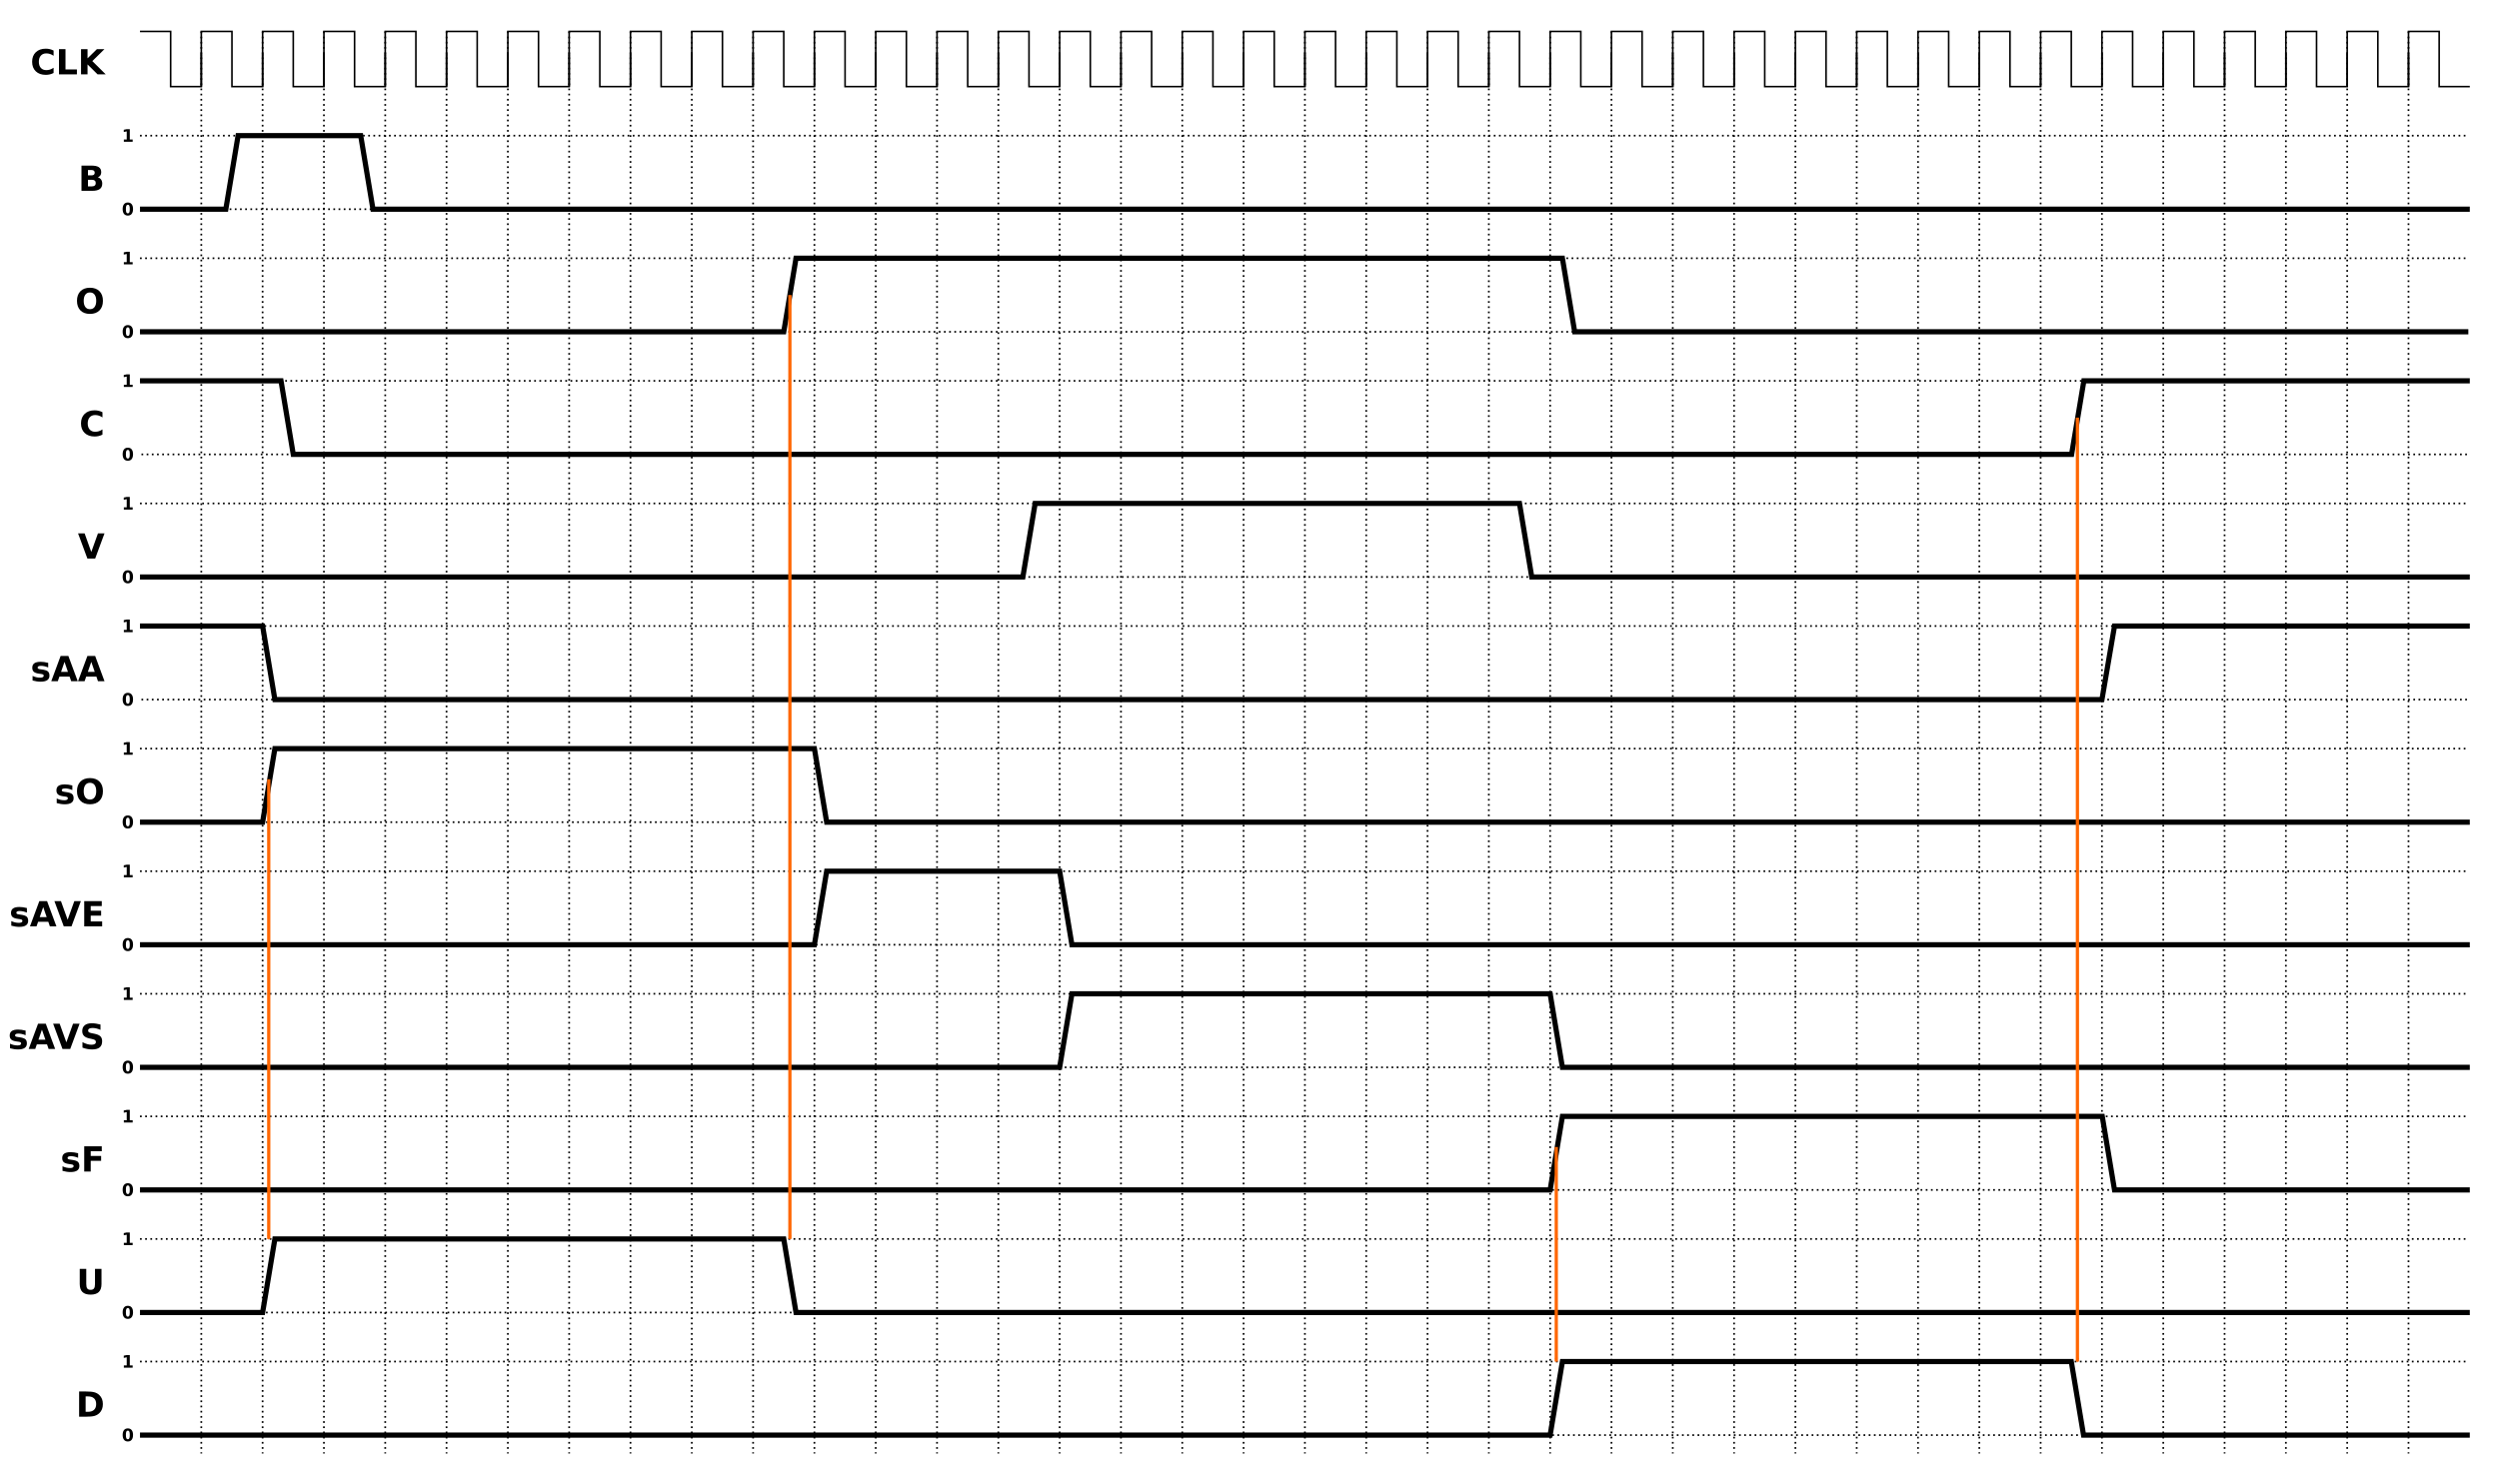 <?xml version="1.0" encoding="UTF-8" standalone="no"?>
<svg
   width="407.592mm"
   height="242.132mm"
   viewBox="0 0 407.592 242.132"
   version="1.1"
   id="svg8"
   xmlns="http://www.w3.org/2000/svg"
   xmlns:svg="http://www.w3.org/2000/svg"
   xmlns:rdf="http://www.w3.org/1999/02/22-rdf-syntax-ns#"
   xmlns:cc="http://creativecommons.org/ns#"
   xmlns:dc="http://purl.org/dc/elements/1.1/">
  <defs
     id="defs2">
    <marker
       orient="auto"
       refY="0"
       refX="0"
       id="Arrow1Mend"
       style="overflow:visible">
      <path
         id="path3606"
         d="M 0,0 5,-5 -12.5,0 5,5 Z"
         style="fill-rule:evenodd;stroke:#000000;stroke-width:1pt;marker-start:none"
         transform="matrix(-0.4,0,0,-0.4,-4,0)" />
    </marker>
    <marker
       orient="auto"
       refY="0"
       refX="0"
       style="overflow:visible"
       id="Arrow1Mend3757">
      <path
         id="path2671"
         d="M 0,0 5,-5 -12.5,0 5,5 Z"
         style="fill-rule:evenodd;stroke:#ff6600;stroke-width:1pt;marker-start:none;stroke-opacity:1.0;fill-opacity:1.0;fill:#ff6600"
         transform="matrix(-0.4,0,0,-0.4,-4,0)" />
    </marker>
  </defs>
  <g
     id="layer1"
     transform="translate(87.832,-8.159)">
    <g
       id="g2869"
       transform="translate(-1.1e-5,0.291)">
      <path
         style="fill:none;stroke:#000000;stroke-width:0.265;stroke-linecap:butt;stroke-linejoin:miter;stroke-miterlimit:4;stroke-dasharray:none;stroke-opacity:1"
         d="m -65,13 h 5 v 9 l 5,-4e-6 -10e-7,-9 5,2e-6 v 9 l 5,-4e-6 -10e-7,-9 5,2e-6 v 9 l 5,-4e-6 -10e-7,-9 5,2e-6 v 9 l 5,-4e-6 -1e-6,-9 5,2e-6 v 9 l 5,-4e-6 -10e-7,-9 5,2e-6 v 9 l 5,-4e-6 -1e-6,-9 5,2e-6 v 9 L 5,22 l -1e-6,-9 5,2e-6 v 9 L 15,22 v -9 l 5,3e-6 v 9 l 5,-4e-6 -10e-7,-9 5,2e-6 v 9 l 5,-4e-6 -1e-6,-9 5,2e-6 v 9 l 5,-4e-6 -1e-6,-9 5,2e-6 v 9 l 5,-4e-6 -1e-6,-9 5,2e-6 v 9 l 5,-4e-6 -10e-7,-9 5,2e-6 v 9 l 5,-4e-6 -10e-7,-9 5,2e-6 v 9 l 5,-4e-6 -10e-7,-9 5,2e-6 v 9 l 5,-4e-6 -10e-7,-9 5,3e-6 v 9 l 5,-4e-6 v -9 l 5,2e-6 v 9 l 5,-4e-6 v -9 l 5,2e-6 v 9 l 5,-4e-6 v -9 l 5,2e-6 v 9 l 5,-4e-6 v -9 l 5,2e-6 v 9 l 5,-4e-6 v -9 l 5,2e-6 v 9 l 5,-4e-6 v -9 l 5,2e-6 v 9 l 5,-4e-6 v -9 l 5,2e-6 v 9 l 5,-4e-6 v -9 l 5,3e-6 v 9 l 5,-4e-6 v -9 l 5,2e-6 v 9 l 5,-4e-6 v -9 l 5,2e-6 v 9 l 5,-4e-6 v -9 l 5,2e-6 v 9 l 5,-4e-6 v -9 l 5,2e-6 v 9 l 5,-4e-6 v -9 l 5,2e-6 v 9 l 5,-4e-6 v -9 l 5,2e-6 v 9 l 5,-4e-6 v -9 l 5,2e-6 v 9 l 5,-4e-6 v -9 l 5,3e-6 v 9 l 5,-4e-6 v -9 l 5,2e-6 v 9 l 5,-4e-6 v -9 l 5,2e-6 v 9 l 5,-4e-6 v -9 l 5,2e-6 v 9 l 5,-4e-6 v -9 l 5,2e-6 v 9 l 5,-4e-6 v -9 l 5,2e-6 v 9 l 5,-4e-6"
         id="path2818" />
      <path
         style="fill:none;stroke:#000000;stroke-width:0.282;stroke-linecap:butt;stroke-linejoin:miter;stroke-miterlimit:4;stroke-dasharray:none;stroke-opacity:1;marker-end:url(#Arrow1Mend)"
         d="m -55,22 v -5.4"
         id="path2820" />
      <path
         id="path2758"
         d="m -45,22 v -5.4"
         style="fill:none;stroke:#000000;stroke-width:0.282;stroke-linecap:butt;stroke-linejoin:miter;stroke-miterlimit:4;stroke-dasharray:none;stroke-opacity:1;marker-end:url(#Arrow1Mend)" />
      <path
         id="path2760"
         d="m -35,22 v -5.4"
         style="fill:none;stroke:#000000;stroke-width:0.282;stroke-linecap:butt;stroke-linejoin:miter;stroke-miterlimit:4;stroke-dasharray:none;stroke-opacity:1;marker-end:url(#Arrow1Mend)" />
      <path
         style="fill:none;stroke:#000000;stroke-width:0.282;stroke-linecap:butt;stroke-linejoin:miter;stroke-miterlimit:4;stroke-dasharray:none;stroke-opacity:1;marker-end:url(#Arrow1Mend)"
         d="m -25,22 v -5.4"
         id="path2762" />
      <path
         id="path2764"
         d="m -15,22 v -5.4"
         style="fill:none;stroke:#000000;stroke-width:0.282;stroke-linecap:butt;stroke-linejoin:miter;stroke-miterlimit:4;stroke-dasharray:none;stroke-opacity:1;marker-end:url(#Arrow1Mend)" />
      <path
         style="fill:none;stroke:#000000;stroke-width:0.282;stroke-linecap:butt;stroke-linejoin:miter;stroke-miterlimit:4;stroke-dasharray:none;stroke-opacity:1;marker-end:url(#Arrow1Mend)"
         d="m -5,22 v -5.4"
         id="path2766" />
      <path
         style="fill:none;stroke:#000000;stroke-width:0.282;stroke-linecap:butt;stroke-linejoin:miter;stroke-miterlimit:4;stroke-dasharray:none;stroke-opacity:1;marker-end:url(#Arrow1Mend)"
         d="m 5,22 v -5.4"
         id="path2768" />
      <path
         id="path2770"
         d="m 15,22 v -5.4"
         style="fill:none;stroke:#000000;stroke-width:0.282;stroke-linecap:butt;stroke-linejoin:miter;stroke-miterlimit:4;stroke-dasharray:none;stroke-opacity:1;marker-end:url(#Arrow1Mend)" />
      <path
         id="path2772"
         d="m 25,22 v -5.4"
         style="fill:none;stroke:#000000;stroke-width:0.282;stroke-linecap:butt;stroke-linejoin:miter;stroke-miterlimit:4;stroke-dasharray:none;stroke-opacity:1;marker-end:url(#Arrow1Mend)" />
      <path
         style="fill:none;stroke:#000000;stroke-width:0.282;stroke-linecap:butt;stroke-linejoin:miter;stroke-miterlimit:4;stroke-dasharray:none;stroke-opacity:1;marker-end:url(#Arrow1Mend)"
         d="m 35,22 v -5.4"
         id="path2774" />
      <path
         style="fill:none;stroke:#000000;stroke-width:0.282;stroke-linecap:butt;stroke-linejoin:miter;stroke-miterlimit:4;stroke-dasharray:none;stroke-opacity:1;marker-end:url(#Arrow1Mend)"
         d="m 45,22 v -5.4"
         id="path2776" />
      <path
         id="path2778"
         d="m 55,22 v -5.4"
         style="fill:none;stroke:#000000;stroke-width:0.282;stroke-linecap:butt;stroke-linejoin:miter;stroke-miterlimit:4;stroke-dasharray:none;stroke-opacity:1;marker-end:url(#Arrow1Mend)" />
      <path
         style="fill:none;stroke:#000000;stroke-width:0.282;stroke-linecap:butt;stroke-linejoin:miter;stroke-miterlimit:4;stroke-dasharray:none;stroke-opacity:1;marker-end:url(#Arrow1Mend)"
         d="m 65,22 v -5.4"
         id="path2780" />
      <path
         id="path2782"
         d="m 75,22 v -5.4"
         style="fill:none;stroke:#000000;stroke-width:0.282;stroke-linecap:butt;stroke-linejoin:miter;stroke-miterlimit:4;stroke-dasharray:none;stroke-opacity:1;marker-end:url(#Arrow1Mend)" />
      <path
         id="path2784"
         d="m 85,22 v -5.4"
         style="fill:none;stroke:#000000;stroke-width:0.282;stroke-linecap:butt;stroke-linejoin:miter;stroke-miterlimit:4;stroke-dasharray:none;stroke-opacity:1;marker-end:url(#Arrow1Mend)" />
      <path
         style="fill:none;stroke:#000000;stroke-width:0.282;stroke-linecap:butt;stroke-linejoin:miter;stroke-miterlimit:4;stroke-dasharray:none;stroke-opacity:1;marker-end:url(#Arrow1Mend)"
         d="m 95,22 v -5.4"
         id="path2786" />
      <path
         id="path2788"
         d="m 105,22 v -5.4"
         style="fill:none;stroke:#000000;stroke-width:0.282;stroke-linecap:butt;stroke-linejoin:miter;stroke-miterlimit:4;stroke-dasharray:none;stroke-opacity:1;marker-end:url(#Arrow1Mend)" />
      <path
         style="fill:none;stroke:#000000;stroke-width:0.282;stroke-linecap:butt;stroke-linejoin:miter;stroke-miterlimit:4;stroke-dasharray:none;stroke-opacity:1;marker-end:url(#Arrow1Mend)"
         d="m 115,22 v -5.4"
         id="path2790" />
      <path
         style="fill:none;stroke:#000000;stroke-width:0.282;stroke-linecap:butt;stroke-linejoin:miter;stroke-miterlimit:4;stroke-dasharray:none;stroke-opacity:1;marker-end:url(#Arrow1Mend)"
         d="m 125,22 v -5.4"
         id="path2792" />
      <path
         id="path2794"
         d="m 135,22 v -5.4"
         style="fill:none;stroke:#000000;stroke-width:0.282;stroke-linecap:butt;stroke-linejoin:miter;stroke-miterlimit:4;stroke-dasharray:none;stroke-opacity:1;marker-end:url(#Arrow1Mend)" />
      <path
         style="fill:none;stroke:#000000;stroke-width:0.282;stroke-linecap:butt;stroke-linejoin:miter;stroke-miterlimit:4;stroke-dasharray:none;stroke-opacity:1;marker-end:url(#Arrow1Mend)"
         d="m 145,22 v -5.4"
         id="path2796" />
      <path
         id="path2798"
         d="m 155,22 v -5.4"
         style="fill:none;stroke:#000000;stroke-width:0.282;stroke-linecap:butt;stroke-linejoin:miter;stroke-miterlimit:4;stroke-dasharray:none;stroke-opacity:1;marker-end:url(#Arrow1Mend)" />
      <path
         id="path2800"
         d="m 165,22 v -5.4"
         style="fill:none;stroke:#000000;stroke-width:0.282;stroke-linecap:butt;stroke-linejoin:miter;stroke-miterlimit:4;stroke-dasharray:none;stroke-opacity:1;marker-end:url(#Arrow1Mend)" />
      <path
         style="fill:none;stroke:#000000;stroke-width:0.282;stroke-linecap:butt;stroke-linejoin:miter;stroke-miterlimit:4;stroke-dasharray:none;stroke-opacity:1;marker-end:url(#Arrow1Mend)"
         d="m 175,22 v -5.4"
         id="path2802" />
      <path
         style="fill:none;stroke:#000000;stroke-width:0.282;stroke-linecap:butt;stroke-linejoin:miter;stroke-miterlimit:4;stroke-dasharray:none;stroke-opacity:1;marker-end:url(#Arrow1Mend)"
         d="m 185,22 v -5.4"
         id="path2804" />
      <path
         id="path2806"
         d="m 195,22 v -5.4"
         style="fill:none;stroke:#000000;stroke-width:0.282;stroke-linecap:butt;stroke-linejoin:miter;stroke-miterlimit:4;stroke-dasharray:none;stroke-opacity:1;marker-end:url(#Arrow1Mend)" />
      <path
         id="path2808"
         d="m 205,22 v -5.4"
         style="fill:none;stroke:#000000;stroke-width:0.282;stroke-linecap:butt;stroke-linejoin:miter;stroke-miterlimit:4;stroke-dasharray:none;stroke-opacity:1;marker-end:url(#Arrow1Mend)" />
      <path
         style="fill:none;stroke:#000000;stroke-width:0.282;stroke-linecap:butt;stroke-linejoin:miter;stroke-miterlimit:4;stroke-dasharray:none;stroke-opacity:1;marker-end:url(#Arrow1Mend)"
         d="m 215,22 v -5.4"
         id="path2810" />
      <path
         id="path2812"
         d="m 225,22 v -5.4"
         style="fill:none;stroke:#000000;stroke-width:0.282;stroke-linecap:butt;stroke-linejoin:miter;stroke-miterlimit:4;stroke-dasharray:none;stroke-opacity:1;marker-end:url(#Arrow1Mend)" />
      <path
         style="fill:none;stroke:#000000;stroke-width:0.282;stroke-linecap:butt;stroke-linejoin:miter;stroke-miterlimit:4;stroke-dasharray:none;stroke-opacity:1;marker-end:url(#Arrow1Mend)"
         d="m 235,22 v -5.4"
         id="path2814" />
      <path
         style="fill:none;stroke:#000000;stroke-width:0.282;stroke-linecap:butt;stroke-linejoin:miter;stroke-miterlimit:4;stroke-dasharray:none;stroke-opacity:1;marker-end:url(#Arrow1Mend)"
         d="m 245,22 v -5.4"
         id="path2816" />
      <path
         id="path2819"
         d="m 255,22 v -5.4"
         style="fill:none;stroke:#000000;stroke-width:0.282;stroke-linecap:butt;stroke-linejoin:miter;stroke-miterlimit:4;stroke-dasharray:none;stroke-opacity:1;marker-end:url(#Arrow1Mend)" />
      <path
         id="path2821"
         d="m 265,22 v -5.4"
         style="fill:none;stroke:#000000;stroke-width:0.282;stroke-linecap:butt;stroke-linejoin:miter;stroke-miterlimit:4;stroke-dasharray:none;stroke-opacity:1;marker-end:url(#Arrow1Mend)" />
      <path
         style="fill:none;stroke:#000000;stroke-width:0.282;stroke-linecap:butt;stroke-linejoin:miter;stroke-miterlimit:4;stroke-dasharray:none;stroke-opacity:1;marker-end:url(#Arrow1Mend)"
         d="m 275,22 v -5.4"
         id="path2823" />
      <path
         id="path2825"
         d="m 285,22 v -5.4"
         style="fill:none;stroke:#000000;stroke-width:0.282;stroke-linecap:butt;stroke-linejoin:miter;stroke-miterlimit:4;stroke-dasharray:none;stroke-opacity:1;marker-end:url(#Arrow1Mend)" />
      <path
         id="path2827"
         d="m 295,22 v -5.4"
         style="fill:none;stroke:#000000;stroke-width:0.282;stroke-linecap:butt;stroke-linejoin:miter;stroke-miterlimit:4;stroke-dasharray:none;stroke-opacity:1;marker-end:url(#Arrow1Mend)" />
      <path
         style="fill:none;stroke:#000000;stroke-width:0.282;stroke-linecap:butt;stroke-linejoin:miter;stroke-miterlimit:4;stroke-dasharray:none;stroke-opacity:1;marker-end:url(#Arrow1Mend)"
         d="m 305,22 v -5.4"
         id="path2829" />
    </g>
    <path
       style="fill:none;stroke:#000000;stroke-width:0.282;stroke-linecap:butt;stroke-linejoin:miter;stroke-miterlimit:4;stroke-dasharray:0.282, 0.564;stroke-dashoffset:0;stroke-opacity:1"
       d="M -65,62.291 H 314.76"
       id="path3166" />
    <path
       id="path3168"
       d="M -65,50.291 H 314.76"
       style="fill:none;stroke:#000000;stroke-width:0.282;stroke-linecap:butt;stroke-linejoin:miter;stroke-miterlimit:4;stroke-dasharray:0.282, 0.564;stroke-dashoffset:0;stroke-opacity:1" />
    <g
       aria-label="O"
       id="text3170"
       style="font-weight:bold;font-size:3.387px;line-height:0%;font-family:'DejaVu Sans';-inkscape-font-specification:'DejaVu Sans Bold';text-align:end;text-anchor:end;stroke-width:0.282">
      <path
         d="m -73.16,55.871 q -0.485,0 -0.752,0.358 -0.267,0.358 -0.267,1.009 0,0.648 0.267,1.006 0.267,0.358 0.752,0.358 0.488,0 0.755,-0.358 0.267,-0.358 0.267,-1.006 0,-0.65 -0.267,-1.009 -0.267,-0.358 -0.755,-0.358 z m 0,-0.769 q 0.992,0 1.554,0.568 0.562,0.568 0.562,1.568 0,0.998 -0.562,1.565 -0.562,0.568 -1.554,0.568 -0.989,0 -1.554,-0.568 -0.562,-0.568 -0.562,-1.565 0,-1 0.562,-1.568 0.565,-0.568 1.554,-0.568 z"
         style="font-size:5.644px;line-height:1.25"
         id="path261" />
    </g>
    <path
       style="fill:none;stroke:#000000;stroke-width:0.847;stroke-linecap:butt;stroke-linejoin:miter;stroke-miterlimit:4;stroke-dasharray:none;stroke-opacity:1"
       d="M -65,62.291 H 40 l 2,-12 h 125 l 2,12 H 314.76"
       id="path3539" />
    <path
       style="fill:none;stroke:#000000;stroke-width:0.282;stroke-linecap:butt;stroke-linejoin:miter;stroke-miterlimit:4;stroke-dasharray:0.282, 0.564;stroke-dashoffset:0;stroke-opacity:1"
       d="M -64.76,42.291 H 315"
       id="path4192" />
    <path
       id="path4198"
       d="M -65,30.291 H 314.76"
       style="fill:none;stroke:#000000;stroke-width:0.282;stroke-linecap:butt;stroke-linejoin:miter;stroke-miterlimit:4;stroke-dasharray:0.282, 0.564;stroke-dashoffset:0;stroke-opacity:1" />
    <g
       aria-label="B"
       id="text4206"
       style="font-weight:bold;font-size:3.387px;line-height:0%;font-family:'DejaVu Sans';-inkscape-font-specification:'DejaVu Sans Bold';text-align:end;text-anchor:end;stroke-width:0.282">
      <path
         d="m -72.896,36.769 q 0.251,0 0.38,-0.11 0.13,-0.11 0.13,-0.325 0,-0.212 -0.13,-0.322 -0.13,-0.113 -0.38,-0.113 h -0.587 v 0.871 z m 0.036,1.8 q 0.32,0 0.48,-0.135 0.163,-0.135 0.163,-0.408 0,-0.267 -0.16,-0.4 -0.16,-0.135 -0.482,-0.135 h -0.623 v 1.078 z m 0.987,-1.48 q 0.342,0.099 0.529,0.367 0.187,0.267 0.187,0.656 0,0.595 -0.402,0.887 -0.402,0.292 -1.224,0.292 h -1.761 v -4.115 h 1.593 q 0.857,0 1.24,0.259 0.386,0.259 0.386,0.83 0,0.3 -0.141,0.513 -0.141,0.209 -0.408,0.311 z"
         style="font-size:5.644px;line-height:1.25"
         id="path264" />
    </g>
    <path
       style="fill:none;stroke:#000000;stroke-width:0.847;stroke-linecap:butt;stroke-linejoin:miter;stroke-miterlimit:4;stroke-dasharray:none;stroke-opacity:1"
       d="m -65,42.291 14,-9e-6 2,-12 h 20 l 2,12 h 342"
       id="path3374" />
    <path
       id="path2958"
       d="M -64.76,82.291 H 315"
       style="fill:none;stroke:#000000;stroke-width:0.282;stroke-linecap:butt;stroke-linejoin:miter;stroke-miterlimit:4;stroke-dasharray:0.282, 0.564;stroke-dashoffset:0;stroke-opacity:1" />
    <path
       style="fill:none;stroke:#000000;stroke-width:0.282;stroke-linecap:butt;stroke-linejoin:miter;stroke-miterlimit:4;stroke-dasharray:0.282, 0.564;stroke-dashoffset:0;stroke-opacity:1"
       d="M -65,70.291 H 314.76"
       id="path2960" />
    <g
       aria-label="C"
       id="text2964"
       style="font-weight:bold;font-size:3.387px;line-height:0%;font-family:'DejaVu Sans';-inkscape-font-specification:'DejaVu Sans Bold';text-align:end;text-anchor:end;stroke-width:0.282">
      <path
         d="m -71.121,79.065 q -0.292,0.152 -0.609,0.229 -0.317,0.077 -0.661,0.077 -1.028,0 -1.629,-0.573 -0.601,-0.576 -0.601,-1.56 0,-0.987 0.601,-1.56 0.601,-0.576 1.629,-0.576 0.345,0 0.661,0.077 0.317,0.077 0.609,0.229 v 0.852 q -0.295,-0.201 -0.582,-0.295 -0.287,-0.094 -0.604,-0.094 -0.568,0 -0.893,0.364 -0.325,0.364 -0.325,1.003 0,0.637 0.325,1 0.325,0.364 0.893,0.364 0.317,0 0.604,-0.094 0.287,-0.094 0.582,-0.295 z"
         style="font-size:5.644px;line-height:1.25"
         id="path267" />
    </g>
    <path
       style="fill:none;stroke:#000000;stroke-width:0.282;stroke-linecap:butt;stroke-linejoin:miter;stroke-miterlimit:4;stroke-dasharray:0.282, 0.564;stroke-dashoffset:0;stroke-opacity:1"
       d="M -64.76,102.291 H 315"
       id="path2968" />
    <path
       id="path2970"
       d="M -65,90.291 H 314.76"
       style="fill:none;stroke:#000000;stroke-width:0.282;stroke-linecap:butt;stroke-linejoin:miter;stroke-miterlimit:4;stroke-dasharray:0.282, 0.564;stroke-dashoffset:0;stroke-opacity:1" />
    <g
       aria-label="V"
       id="text2974"
       style="font-weight:bold;font-size:3.387px;line-height:0%;font-family:'DejaVu Sans';-inkscape-font-specification:'DejaVu Sans Bold';text-align:end;text-anchor:end;stroke-width:0.282">
      <path
         d="m -75.101,95.176 h 1.067 l 1.091,3.037 1.089,-3.037 h 1.067 l -1.524,4.115 h -1.265 z"
         style="font-size:5.644px;line-height:1.25"
         id="path270" />
    </g>
    <path
       style="fill:none;stroke:#000000;stroke-width:0.282;stroke-linecap:butt;stroke-linejoin:miter;stroke-miterlimit:4;stroke-dasharray:0.282, 0.564;stroke-dashoffset:0;stroke-opacity:1"
       d="M -64.76,162.291 H 315"
       id="path2998" />
    <path
       id="path3000"
       d="M -65,150.291 H 314.76"
       style="fill:none;stroke:#000000;stroke-width:0.282;stroke-linecap:butt;stroke-linejoin:miter;stroke-miterlimit:4;stroke-dasharray:0.282, 0.564;stroke-dashoffset:0;stroke-opacity:1" />
    <g
       aria-label="sAVE"
       id="text3004"
       style="font-weight:bold;font-size:3.387px;line-height:0%;font-family:'DejaVu Sans';-inkscape-font-specification:'DejaVu Sans Bold';text-align:end;text-anchor:end;stroke-width:0.282">
      <path
         d="m -83.443,156.301 v 0.75 q -0.317,-0.132 -0.612,-0.198 -0.295,-0.066 -0.557,-0.066 -0.281,0 -0.419,0.072 -0.135,0.069 -0.135,0.215 0,0.119 0.102,0.182 0.105,0.063 0.372,0.094 l 0.174,0.025 q 0.758,0.097 1.02,0.317 0.262,0.22 0.262,0.692 0,0.493 -0.364,0.741 -0.364,0.248 -1.086,0.248 -0.306,0 -0.634,-0.05 -0.325,-0.047 -0.67,-0.143 v -0.75 q 0.295,0.143 0.604,0.215 0.311,0.072 0.631,0.072 0.289,0 0.435,-0.08 0.146,-0.08 0.146,-0.237 0,-0.132 -0.102,-0.196 -0.099,-0.066 -0.4,-0.102 l -0.174,-0.022 q -0.659,-0.083 -0.923,-0.306 -0.265,-0.223 -0.265,-0.678 0,-0.491 0.336,-0.728 0.336,-0.237 1.031,-0.237 0.273,0 0.573,0.041 0.3,0.041 0.653,0.13 z"
         style="font-size:5.644px;line-height:1.25"
         id="path273" />
      <path
         d="m -79.954,158.541 h -1.659 l -0.262,0.75 h -1.067 l 1.524,-4.115 h 1.265 l 1.524,4.115 h -1.067 z m -1.395,-0.763 h 1.127 l -0.562,-1.637 z"
         style="font-size:5.644px;line-height:1.25"
         id="path275" />
      <path
         d="m -78.956,155.176 h 1.067 l 1.091,3.037 1.089,-3.037 h 1.067 l -1.524,4.115 h -1.265 z"
         style="font-size:5.644px;line-height:1.25"
         id="path277" />
      <path
         d="m -74.097,155.176 h 2.864 v 0.802 h -1.802 v 0.766 h 1.695 v 0.802 h -1.695 v 0.943 h 1.863 v 0.802 h -2.924 z"
         style="font-size:5.644px;line-height:1.25"
         id="path279" />
    </g>
    <path
       id="path3008"
       d="M -64.76,182.291 H 315"
       style="fill:none;stroke:#000000;stroke-width:0.282;stroke-linecap:butt;stroke-linejoin:miter;stroke-miterlimit:4;stroke-dasharray:0.282, 0.564;stroke-dashoffset:0;stroke-opacity:1" />
    <path
       style="fill:none;stroke:#000000;stroke-width:0.282;stroke-linecap:butt;stroke-linejoin:miter;stroke-miterlimit:4;stroke-dasharray:0.282, 0.564;stroke-dashoffset:0;stroke-opacity:1"
       d="M -65,170.291 H 314.76"
       id="path3010" />
    <g
       aria-label="sAVS"
       id="text3014"
       style="font-weight:bold;font-size:3.387px;line-height:0%;font-family:'DejaVu Sans';-inkscape-font-specification:'DejaVu Sans Bold';text-align:end;text-anchor:end;stroke-width:0.282">
      <path
         d="m -83.653,176.301 v 0.75 q -0.317,-0.132 -0.612,-0.198 -0.295,-0.066 -0.557,-0.066 -0.281,0 -0.419,0.072 -0.135,0.069 -0.135,0.215 0,0.119 0.102,0.182 0.105,0.063 0.372,0.094 l 0.174,0.025 q 0.758,0.097 1.02,0.317 0.262,0.22 0.262,0.692 0,0.493 -0.364,0.741 -0.364,0.248 -1.086,0.248 -0.306,0 -0.634,-0.05 -0.325,-0.047 -0.67,-0.143 v -0.75 q 0.295,0.143 0.604,0.215 0.311,0.072 0.631,0.072 0.289,0 0.435,-0.08 0.146,-0.08 0.146,-0.237 0,-0.132 -0.102,-0.196 -0.099,-0.066 -0.4,-0.102 l -0.174,-0.022 q -0.659,-0.083 -0.923,-0.306 -0.265,-0.223 -0.265,-0.678 0,-0.491 0.336,-0.728 0.336,-0.237 1.031,-0.237 0.273,0 0.573,0.041 0.3,0.041 0.653,0.13 z"
         style="font-size:5.644px;line-height:1.25"
         id="path282" />
      <path
         d="m -80.163,178.541 h -1.659 l -0.262,0.75 h -1.067 l 1.524,-4.115 h 1.265 l 1.524,4.115 h -1.067 z m -1.395,-0.763 h 1.127 l -0.562,-1.637 z"
         style="font-size:5.644px;line-height:1.25"
         id="path284" />
      <path
         d="m -79.166,175.176 h 1.067 l 1.091,3.037 1.089,-3.037 h 1.067 l -1.524,4.115 h -1.265 z"
         style="font-size:5.644px;line-height:1.25"
         id="path286" />
      <path
         d="m -71.443,175.306 v 0.871 q -0.339,-0.152 -0.661,-0.229 -0.322,-0.077 -0.609,-0.077 -0.38,0 -0.562,0.105 -0.182,0.105 -0.182,0.325 0,0.165 0.121,0.259 0.124,0.091 0.446,0.157 l 0.452,0.091 q 0.686,0.138 0.976,0.419 0.289,0.281 0.289,0.799 0,0.681 -0.405,1.014 -0.402,0.331 -1.232,0.331 -0.391,0 -0.785,-0.074 -0.394,-0.074 -0.788,-0.22 v -0.896 q 0.394,0.209 0.761,0.317 0.369,0.105 0.711,0.105 0.347,0 0.532,-0.116 0.185,-0.116 0.185,-0.331 0,-0.193 -0.127,-0.298 -0.124,-0.105 -0.499,-0.187 l -0.411,-0.091 q -0.617,-0.132 -0.904,-0.422 -0.284,-0.289 -0.284,-0.78 0,-0.615 0.397,-0.945 0.397,-0.331 1.141,-0.331 0.339,0 0.697,0.052 0.358,0.05 0.741,0.152 z"
         style="font-size:5.644px;line-height:1.25"
         id="path289" />
    </g>
    <path
       id="path3018"
       d="M -64.76,202.291 H 315"
       style="fill:none;stroke:#000000;stroke-width:0.282;stroke-linecap:butt;stroke-linejoin:miter;stroke-miterlimit:4;stroke-dasharray:0.282, 0.564;stroke-dashoffset:0;stroke-opacity:1" />
    <path
       style="fill:none;stroke:#000000;stroke-width:0.282;stroke-linecap:butt;stroke-linejoin:miter;stroke-miterlimit:4;stroke-dasharray:0.282, 0.564;stroke-dashoffset:0;stroke-opacity:1"
       d="M -65,190.291 H 314.76"
       id="path3020" />
    <g
       aria-label="sF"
       id="text3024"
       style="font-weight:bold;font-size:3.387px;line-height:0%;font-family:'DejaVu Sans';-inkscape-font-specification:'DejaVu Sans Bold';text-align:end;text-anchor:end;stroke-width:0.282">
      <path
         d="m -75.09,196.301 v 0.75 q -0.317,-0.132 -0.612,-0.198 -0.295,-0.066 -0.557,-0.066 -0.281,0 -0.419,0.072 -0.135,0.069 -0.135,0.215 0,0.119 0.102,0.182 0.105,0.063 0.372,0.094 l 0.174,0.025 q 0.758,0.097 1.02,0.317 0.262,0.22 0.262,0.692 0,0.493 -0.364,0.741 -0.364,0.248 -1.086,0.248 -0.306,0 -0.634,-0.05 -0.325,-0.047 -0.67,-0.143 v -0.75 q 0.295,0.143 0.604,0.215 0.311,0.072 0.631,0.072 0.289,0 0.435,-0.08 0.146,-0.08 0.146,-0.237 0,-0.132 -0.102,-0.196 -0.099,-0.066 -0.4,-0.102 l -0.174,-0.022 q -0.659,-0.083 -0.923,-0.306 -0.265,-0.223 -0.265,-0.678 0,-0.491 0.336,-0.728 0.336,-0.237 1.031,-0.237 0.273,0 0.573,0.041 0.3,0.041 0.653,0.13 z"
         style="font-size:5.644px;line-height:1.25"
         id="path292" />
      <path
         d="m -74.097,195.176 h 2.864 v 0.802 h -1.802 v 0.766 h 1.695 v 0.802 h -1.695 v 1.745 h -1.061 z"
         style="font-size:5.644px;line-height:1.25"
         id="path294" />
    </g>
    <path
       style="fill:none;stroke:#000000;stroke-width:0.282;stroke-linecap:butt;stroke-linejoin:miter;stroke-miterlimit:4;stroke-dasharray:0.282, 0.564;stroke-dashoffset:0;stroke-opacity:1"
       d="M -64.76,222.291 H 315"
       id="path3028" />
    <path
       id="path3030"
       d="M -65,210.291 H 314.76"
       style="fill:none;stroke:#000000;stroke-width:0.282;stroke-linecap:butt;stroke-linejoin:miter;stroke-miterlimit:4;stroke-dasharray:0.282, 0.564;stroke-dashoffset:0;stroke-opacity:1" />
    <g
       aria-label="U"
       id="text3034"
       style="font-weight:bold;font-size:3.387px;line-height:0%;font-family:'DejaVu Sans';-inkscape-font-specification:'DejaVu Sans Bold';text-align:end;text-anchor:end;stroke-width:0.282">
      <path
         d="m -74.825,215.176 h 1.061 v 2.467 q 0,0.51 0.165,0.73 0.168,0.218 0.546,0.218 0.38,0 0.546,-0.218 0.168,-0.22 0.168,-0.73 v -2.467 h 1.061 v 2.467 q 0,0.874 -0.438,1.301 -0.438,0.427 -1.337,0.427 -0.896,0 -1.334,-0.427 -0.438,-0.427 -0.438,-1.301 z"
         style="font-size:5.644px;line-height:1.25"
         id="path297" />
    </g>
    <path
       style="fill:none;stroke:#000000;stroke-width:0.847;stroke-linecap:butt;stroke-linejoin:miter;stroke-miterlimit:4;stroke-dasharray:none;stroke-opacity:1"
       d="m -65,222.291 h 20 l 2,-12 h 83 l 2,12 h 273"
       id="path3036" />
    <path
       id="path3038"
       d="M -64.76,242.291 H 315"
       style="fill:none;stroke:#000000;stroke-width:0.282;stroke-linecap:butt;stroke-linejoin:miter;stroke-miterlimit:4;stroke-dasharray:0.282, 0.564;stroke-dashoffset:0;stroke-opacity:1" />
    <path
       style="fill:none;stroke:#000000;stroke-width:0.282;stroke-linecap:butt;stroke-linejoin:miter;stroke-miterlimit:4;stroke-dasharray:0.282, 0.564;stroke-dashoffset:0;stroke-opacity:1"
       d="M -65,230.291 H 314.76"
       id="path3040" />
    <g
       aria-label="D"
       id="text3044"
       style="font-weight:bold;font-size:3.387px;line-height:0%;font-family:'DejaVu Sans';-inkscape-font-specification:'DejaVu Sans Bold';text-align:end;text-anchor:end;stroke-width:0.282">
      <path
         d="m -73.866,235.978 v 2.511 h 0.38 q 0.65,0 0.992,-0.322 0.345,-0.322 0.345,-0.937 0,-0.612 -0.342,-0.932 -0.342,-0.32 -0.995,-0.32 z m -1.061,-0.802 h 1.119 q 0.937,0 1.395,0.135 0.46,0.132 0.788,0.452 0.289,0.278 0.43,0.642 0.141,0.364 0.141,0.824 0,0.466 -0.141,0.832 -0.141,0.364 -0.43,0.642 -0.331,0.32 -0.794,0.455 -0.463,0.132 -1.389,0.132 h -1.119 z"
         style="font-size:5.644px;line-height:1.25"
         id="path300" />
    </g>
    <path
       style="fill:none;stroke:#000000;stroke-width:0.282;stroke-linecap:butt;stroke-linejoin:miter;stroke-miterlimit:4;stroke-dasharray:0.282, 0.564;stroke-dashoffset:0;stroke-opacity:1"
       d="M -55,13.291 V 245.291"
       id="path3274" />
    <path
       id="path3943"
       d="M -45,13.291 V 245.291"
       style="fill:none;stroke:#000000;stroke-width:0.282;stroke-linecap:butt;stroke-linejoin:miter;stroke-miterlimit:4;stroke-dasharray:0.282, 0.564;stroke-dashoffset:0;stroke-opacity:1" />
    <path
       id="path3945"
       d="M -35,13.291 V 245.291"
       style="fill:none;stroke:#000000;stroke-width:0.282;stroke-linecap:butt;stroke-linejoin:miter;stroke-miterlimit:4;stroke-dasharray:0.282, 0.564;stroke-dashoffset:0;stroke-opacity:1" />
    <path
       style="fill:none;stroke:#000000;stroke-width:0.282;stroke-linecap:butt;stroke-linejoin:miter;stroke-miterlimit:4;stroke-dasharray:0.282, 0.564;stroke-dashoffset:0;stroke-opacity:1"
       d="M -25,13.291 V 245.291"
       id="path3947" />
    <path
       id="path3949"
       d="M -15,13.291 V 245.291"
       style="fill:none;stroke:#000000;stroke-width:0.282;stroke-linecap:butt;stroke-linejoin:miter;stroke-miterlimit:4;stroke-dasharray:0.282, 0.564;stroke-dashoffset:0;stroke-opacity:1" />
    <path
       style="fill:none;stroke:#000000;stroke-width:0.282;stroke-linecap:butt;stroke-linejoin:miter;stroke-miterlimit:4;stroke-dasharray:0.282, 0.564;stroke-dashoffset:0;stroke-opacity:1"
       d="M -5,13.291 V 245.291"
       id="path3951" />
    <path
       style="fill:none;stroke:#000000;stroke-width:0.282;stroke-linecap:butt;stroke-linejoin:miter;stroke-miterlimit:4;stroke-dasharray:0.282, 0.564;stroke-dashoffset:0;stroke-opacity:1"
       d="M 5,13.291 V 245.291"
       id="path3953" />
    <path
       id="path3955"
       d="M 15,13.291 V 245.291"
       style="fill:none;stroke:#000000;stroke-width:0.282;stroke-linecap:butt;stroke-linejoin:miter;stroke-miterlimit:4;stroke-dasharray:0.282, 0.564;stroke-dashoffset:0;stroke-opacity:1" />
    <path
       id="path3957"
       d="M 25,13.291 V 245.291"
       style="fill:none;stroke:#000000;stroke-width:0.282;stroke-linecap:butt;stroke-linejoin:miter;stroke-miterlimit:4;stroke-dasharray:0.282, 0.564;stroke-dashoffset:0;stroke-opacity:1" />
    <path
       style="fill:none;stroke:#000000;stroke-width:0.282;stroke-linecap:butt;stroke-linejoin:miter;stroke-miterlimit:4;stroke-dasharray:0.282, 0.564;stroke-dashoffset:0;stroke-opacity:1"
       d="M 35,13.291 V 245.291"
       id="path3959" />
    <path
       style="fill:none;stroke:#000000;stroke-width:0.282;stroke-linecap:butt;stroke-linejoin:miter;stroke-miterlimit:4;stroke-dasharray:0.282, 0.564;stroke-dashoffset:0;stroke-opacity:1"
       d="M 45,13.291 V 245.291"
       id="path3961" />
    <path
       id="path3963"
       d="M 55,13.291 V 245.291"
       style="fill:none;stroke:#000000;stroke-width:0.282;stroke-linecap:butt;stroke-linejoin:miter;stroke-miterlimit:4;stroke-dasharray:0.282, 0.564;stroke-dashoffset:0;stroke-opacity:1" />
    <path
       style="fill:none;stroke:#000000;stroke-width:0.282;stroke-linecap:butt;stroke-linejoin:miter;stroke-miterlimit:4;stroke-dasharray:0.282, 0.564;stroke-dashoffset:0;stroke-opacity:1"
       d="M 65,13.291 V 245.291"
       id="path3965" />
    <path
       id="path3967"
       d="M 75,13.291 V 245.291"
       style="fill:none;stroke:#000000;stroke-width:0.282;stroke-linecap:butt;stroke-linejoin:miter;stroke-miterlimit:4;stroke-dasharray:0.282, 0.564;stroke-dashoffset:0;stroke-opacity:1" />
    <path
       id="path3969"
       d="M 85,13.291 V 245.291"
       style="fill:none;stroke:#000000;stroke-width:0.282;stroke-linecap:butt;stroke-linejoin:miter;stroke-miterlimit:4;stroke-dasharray:0.282, 0.564;stroke-dashoffset:0;stroke-opacity:1" />
    <path
       style="fill:none;stroke:#000000;stroke-width:0.282;stroke-linecap:butt;stroke-linejoin:miter;stroke-miterlimit:4;stroke-dasharray:0.282, 0.564;stroke-dashoffset:0;stroke-opacity:1"
       d="M 95,13.291 V 245.291"
       id="path3971" />
    <path
       style="fill:none;stroke:#000000;stroke-width:0.282;stroke-linecap:butt;stroke-linejoin:miter;stroke-miterlimit:4;stroke-dasharray:0.282, 0.564;stroke-dashoffset:0;stroke-opacity:1"
       d="M 105,13.291 V 245.291"
       id="path3973" />
    <path
       id="path3975"
       d="M 115,13.291 V 245.291"
       style="fill:none;stroke:#000000;stroke-width:0.282;stroke-linecap:butt;stroke-linejoin:miter;stroke-miterlimit:4;stroke-dasharray:0.282, 0.564;stroke-dashoffset:0;stroke-opacity:1" />
    <path
       id="path3977"
       d="M 125,13.291 V 245.291"
       style="fill:none;stroke:#000000;stroke-width:0.282;stroke-linecap:butt;stroke-linejoin:miter;stroke-miterlimit:4;stroke-dasharray:0.282, 0.564;stroke-dashoffset:0;stroke-opacity:1" />
    <path
       style="fill:none;stroke:#000000;stroke-width:0.282;stroke-linecap:butt;stroke-linejoin:miter;stroke-miterlimit:4;stroke-dasharray:0.282, 0.564;stroke-dashoffset:0;stroke-opacity:1"
       d="M 135,13.291 V 245.291"
       id="path3979" />
    <path
       id="path3981"
       d="M 145,13.291 V 245.291"
       style="fill:none;stroke:#000000;stroke-width:0.282;stroke-linecap:butt;stroke-linejoin:miter;stroke-miterlimit:4;stroke-dasharray:0.282, 0.564;stroke-dashoffset:0;stroke-opacity:1" />
    <path
       style="fill:none;stroke:#000000;stroke-width:0.282;stroke-linecap:butt;stroke-linejoin:miter;stroke-miterlimit:4;stroke-dasharray:0.282, 0.564;stroke-dashoffset:0;stroke-opacity:1"
       d="M 155,13.291 V 245.291"
       id="path3983" />
    <path
       style="fill:none;stroke:#000000;stroke-width:0.282;stroke-linecap:butt;stroke-linejoin:miter;stroke-miterlimit:4;stroke-dasharray:0.282, 0.564;stroke-dashoffset:0;stroke-opacity:1"
       d="M 165,13.291 V 245.291"
       id="path3985" />
    <path
       id="path3987"
       d="M 175,13.291 V 245.291"
       style="fill:none;stroke:#000000;stroke-width:0.282;stroke-linecap:butt;stroke-linejoin:miter;stroke-miterlimit:4;stroke-dasharray:0.282, 0.564;stroke-dashoffset:0;stroke-opacity:1" />
    <path
       id="path3989"
       d="M 185,13.291 V 245.291"
       style="fill:none;stroke:#000000;stroke-width:0.282;stroke-linecap:butt;stroke-linejoin:miter;stroke-miterlimit:4;stroke-dasharray:0.282, 0.564;stroke-dashoffset:0;stroke-opacity:1" />
    <path
       style="fill:none;stroke:#000000;stroke-width:0.282;stroke-linecap:butt;stroke-linejoin:miter;stroke-miterlimit:4;stroke-dasharray:0.282, 0.564;stroke-dashoffset:0;stroke-opacity:1"
       d="M 195,13.291 V 245.291"
       id="path3991" />
    <path
       style="fill:none;stroke:#000000;stroke-width:0.282;stroke-linecap:butt;stroke-linejoin:miter;stroke-miterlimit:4;stroke-dasharray:0.282, 0.564;stroke-dashoffset:0;stroke-opacity:1"
       d="M 205,13.291 V 245.291"
       id="path3993" />
    <path
       id="path3995"
       d="M 215,13.291 V 245.291"
       style="fill:none;stroke:#000000;stroke-width:0.282;stroke-linecap:butt;stroke-linejoin:miter;stroke-miterlimit:4;stroke-dasharray:0.282, 0.564;stroke-dashoffset:0;stroke-opacity:1" />
    <path
       style="fill:none;stroke:#000000;stroke-width:0.282;stroke-linecap:butt;stroke-linejoin:miter;stroke-miterlimit:4;stroke-dasharray:0.282, 0.564;stroke-dashoffset:0;stroke-opacity:1"
       d="M 225,13.291 V 245.291"
       id="path3997" />
    <path
       id="path3999"
       d="M 235,13.291 V 245.291"
       style="fill:none;stroke:#000000;stroke-width:0.282;stroke-linecap:butt;stroke-linejoin:miter;stroke-miterlimit:4;stroke-dasharray:0.282, 0.564;stroke-dashoffset:0;stroke-opacity:1" />
    <path
       id="path4001"
       d="M 245,13.291 V 245.291"
       style="fill:none;stroke:#000000;stroke-width:0.282;stroke-linecap:butt;stroke-linejoin:miter;stroke-miterlimit:4;stroke-dasharray:0.282, 0.564;stroke-dashoffset:0;stroke-opacity:1" />
    <path
       style="fill:none;stroke:#000000;stroke-width:0.282;stroke-linecap:butt;stroke-linejoin:miter;stroke-miterlimit:4;stroke-dasharray:0.282, 0.564;stroke-dashoffset:0;stroke-opacity:1"
       d="M 255,13.291 V 245.291"
       id="path4003" />
    <path
       style="fill:none;stroke:#000000;stroke-width:0.282;stroke-linecap:butt;stroke-linejoin:miter;stroke-miterlimit:4;stroke-dasharray:0.282, 0.564;stroke-dashoffset:0;stroke-opacity:1"
       d="M 265,13.291 V 245.291"
       id="path4005" />
    <path
       id="path4007"
       d="M 275,13.291 V 245.291"
       style="fill:none;stroke:#000000;stroke-width:0.282;stroke-linecap:butt;stroke-linejoin:miter;stroke-miterlimit:4;stroke-dasharray:0.282, 0.564;stroke-dashoffset:0;stroke-opacity:1" />
    <path
       id="path4009"
       d="M 285,13.291 V 245.291"
       style="fill:none;stroke:#000000;stroke-width:0.282;stroke-linecap:butt;stroke-linejoin:miter;stroke-miterlimit:4;stroke-dasharray:0.282, 0.564;stroke-dashoffset:0;stroke-opacity:1" />
    <path
       style="fill:none;stroke:#000000;stroke-width:0.282;stroke-linecap:butt;stroke-linejoin:miter;stroke-miterlimit:4;stroke-dasharray:0.282, 0.564;stroke-dashoffset:0;stroke-opacity:1"
       d="M 295,13.291 V 245.291"
       id="path4011" />
    <path
       id="path4013"
       d="M 305,13.291 V 245.291"
       style="fill:none;stroke:#000000;stroke-width:0.282;stroke-linecap:butt;stroke-linejoin:miter;stroke-miterlimit:4;stroke-dasharray:0.282, 0.564;stroke-dashoffset:0;stroke-opacity:1" />
    <g
       aria-label="CLK"
       id="text1253"
       style="font-weight:bold;font-size:3.387px;line-height:0%;font-family:'DejaVu Sans';-inkscape-font-specification:'DejaVu Sans Bold';text-align:end;text-anchor:end;stroke-width:0.282">
      <path
         d="m -79.091,20.065 q -0.292,0.152 -0.609,0.229 -0.317,0.077 -0.661,0.077 -1.028,0 -1.629,-0.573 -0.601,-0.576 -0.601,-1.56 0,-0.987 0.601,-1.56 0.601,-0.576 1.629,-0.576 0.345,0 0.661,0.077 0.317,0.077 0.609,0.229 v 0.852 q -0.295,-0.201 -0.582,-0.295 -0.287,-0.094 -0.604,-0.094 -0.568,0 -0.893,0.364 -0.325,0.364 -0.325,1.003 0,0.637 0.325,1 0.325,0.364 0.893,0.364 0.317,0 0.604,-0.094 0.287,-0.094 0.582,-0.295 z"
         style="font-size:5.644px;line-height:1.25"
         id="path303" />
      <path
         d="m -78.212,16.176 h 1.061 v 3.313 h 1.863 v 0.802 h -2.924 z"
         style="font-size:5.644px;line-height:1.25"
         id="path305" />
      <path
         d="m -74.616,16.176 h 1.061 v 1.502 l 1.53,-1.502 h 1.232 l -1.982,1.949 2.186,2.166 h -1.328 l -1.637,-1.621 v 1.621 h -1.061 z"
         style="font-size:5.644px;line-height:1.25"
         id="path307" />
    </g>
    <g
       aria-label="0"
       id="text1239"
       style="font-weight:bold;font-size:2.822px;line-height:0%;font-family:'DejaVu Sans';-inkscape-font-specification:'DejaVu Sans Bold';text-align:end;text-anchor:end;stroke-width:0.282">
      <path
         d="m -66.666,42.26 q 0,-0.386 -0.073,-0.543 -0.072,-0.158 -0.243,-0.158 -0.171,0 -0.244,0.158 -0.073,0.157 -0.073,0.543 0,0.39 0.073,0.55 0.073,0.16 0.244,0.16 0.169,0 0.243,-0.16 0.073,-0.16 0.073,-0.55 z m 0.531,0.004 q 0,0.511 -0.22,0.79 -0.22,0.277 -0.626,0.277 -0.407,0 -0.627,-0.277 -0.22,-0.278 -0.22,-0.79 0,-0.513 0.22,-0.79 0.22,-0.278 0.627,-0.278 0.405,0 0.626,0.278 0.22,0.277 0.22,0.79 z"
         style="line-height:1.25"
         id="path310" />
    </g>
    <g
       aria-label="1"
       id="text1243"
       style="font-weight:bold;font-size:2.822px;line-height:0%;font-family:'DejaVu Sans';-inkscape-font-specification:'DejaVu Sans Bold';text-align:end;text-anchor:end;stroke-width:0.282">
      <path
         d="m -67.633,30.924 h 0.469 v -1.33 l -0.481,0.099 v -0.361 l 0.478,-0.099 h 0.504 v 1.691 h 0.469 v 0.367 h -1.439 z"
         style="line-height:1.25"
         id="path313" />
    </g>
    <g
       aria-label="0"
       id="text1279"
       style="font-weight:bold;font-size:2.822px;line-height:0%;font-family:'DejaVu Sans';-inkscape-font-specification:'DejaVu Sans Bold';text-align:end;text-anchor:end;stroke-width:0.282">
      <path
         d="m -66.666,162.26 q 0,-0.386 -0.073,-0.543 -0.072,-0.158 -0.243,-0.158 -0.171,0 -0.244,0.158 -0.073,0.157 -0.073,0.543 0,0.39 0.073,0.55 0.073,0.16 0.244,0.16 0.169,0 0.243,-0.16 0.073,-0.16 0.073,-0.55 z m 0.531,0.004 q 0,0.511 -0.22,0.79 -0.22,0.277 -0.626,0.277 -0.407,0 -0.627,-0.277 -0.22,-0.278 -0.22,-0.79 0,-0.513 0.22,-0.79 0.22,-0.278 0.627,-0.278 0.405,0 0.626,0.278 0.22,0.277 0.22,0.79 z"
         style="line-height:1.25"
         id="path316" />
    </g>
    <g
       aria-label="1"
       id="text1283"
       style="font-weight:bold;font-size:2.822px;line-height:0%;font-family:'DejaVu Sans';-inkscape-font-specification:'DejaVu Sans Bold';text-align:end;text-anchor:end;stroke-width:0.282">
      <path
         d="m -67.633,150.924 h 0.469 v -1.33 l -0.481,0.099 v -0.361 l 0.478,-0.099 h 0.504 v 1.691 h 0.469 v 0.367 h -1.439 z"
         style="line-height:1.25"
         id="path319" />
    </g>
    <g
       aria-label="0"
       id="text1287"
       style="font-weight:bold;font-size:2.822px;line-height:0%;font-family:'DejaVu Sans';-inkscape-font-specification:'DejaVu Sans Bold';text-align:end;text-anchor:end;stroke-width:0.282">
      <path
         d="m -66.666,182.26 q 0,-0.386 -0.073,-0.543 -0.072,-0.158 -0.243,-0.158 -0.171,0 -0.244,0.158 -0.073,0.157 -0.073,0.543 0,0.39 0.073,0.55 0.073,0.16 0.244,0.16 0.169,0 0.243,-0.16 0.073,-0.16 0.073,-0.55 z m 0.531,0.004 q 0,0.511 -0.22,0.79 -0.22,0.277 -0.626,0.277 -0.407,0 -0.627,-0.277 -0.22,-0.278 -0.22,-0.79 0,-0.513 0.22,-0.79 0.22,-0.278 0.627,-0.278 0.405,0 0.626,0.278 0.22,0.277 0.22,0.79 z"
         style="line-height:1.25"
         id="path322" />
    </g>
    <g
       aria-label="1"
       id="text1291"
       style="font-weight:bold;font-size:2.822px;line-height:0%;font-family:'DejaVu Sans';-inkscape-font-specification:'DejaVu Sans Bold';text-align:end;text-anchor:end;stroke-width:0.282">
      <path
         d="m -67.633,170.924 h 0.469 v -1.33 l -0.481,0.099 v -0.361 l 0.478,-0.099 h 0.504 v 1.691 h 0.469 v 0.367 h -1.439 z"
         style="line-height:1.25"
         id="path325" />
    </g>
    <g
       aria-label="0"
       id="text1295"
       style="font-weight:bold;font-size:2.822px;line-height:0%;font-family:'DejaVu Sans';-inkscape-font-specification:'DejaVu Sans Bold';text-align:end;text-anchor:end;stroke-width:0.282">
      <path
         d="m -66.666,202.26 q 0,-0.386 -0.073,-0.543 -0.072,-0.158 -0.243,-0.158 -0.171,0 -0.244,0.158 -0.073,0.157 -0.073,0.543 0,0.39 0.073,0.55 0.073,0.16 0.244,0.16 0.169,0 0.243,-0.16 0.073,-0.16 0.073,-0.55 z m 0.531,0.004 q 0,0.511 -0.22,0.79 -0.22,0.277 -0.626,0.277 -0.407,0 -0.627,-0.277 -0.22,-0.278 -0.22,-0.79 0,-0.513 0.22,-0.79 0.22,-0.278 0.627,-0.278 0.405,0 0.626,0.278 0.22,0.277 0.22,0.79 z"
         style="line-height:1.25"
         id="path328" />
    </g>
    <g
       aria-label="1"
       id="text1299"
       style="font-weight:bold;font-size:2.822px;line-height:0%;font-family:'DejaVu Sans';-inkscape-font-specification:'DejaVu Sans Bold';text-align:end;text-anchor:end;stroke-width:0.282">
      <path
         d="m -67.633,190.924 h 0.469 v -1.33 l -0.481,0.099 v -0.361 l 0.478,-0.099 h 0.504 v 1.691 h 0.469 v 0.367 h -1.439 z"
         style="line-height:1.25"
         id="path331" />
    </g>
    <g
       aria-label="0"
       id="text1303"
       style="font-weight:bold;font-size:2.822px;line-height:0%;font-family:'DejaVu Sans';-inkscape-font-specification:'DejaVu Sans Bold';text-align:end;text-anchor:end;stroke-width:0.282">
      <path
         d="m -66.666,222.26 q 0,-0.386 -0.073,-0.543 -0.072,-0.158 -0.243,-0.158 -0.171,0 -0.244,0.158 -0.073,0.157 -0.073,0.543 0,0.39 0.073,0.55 0.073,0.16 0.244,0.16 0.169,0 0.243,-0.16 0.073,-0.16 0.073,-0.55 z m 0.531,0.004 q 0,0.511 -0.22,0.79 -0.22,0.277 -0.626,0.277 -0.407,0 -0.627,-0.277 -0.22,-0.278 -0.22,-0.79 0,-0.513 0.22,-0.79 0.22,-0.278 0.627,-0.278 0.405,0 0.626,0.278 0.22,0.277 0.22,0.79 z"
         style="line-height:1.25"
         id="path334" />
    </g>
    <g
       aria-label="1"
       id="text1307"
       style="font-weight:bold;font-size:2.822px;line-height:0%;font-family:'DejaVu Sans';-inkscape-font-specification:'DejaVu Sans Bold';text-align:end;text-anchor:end;stroke-width:0.282">
      <path
         d="m -67.633,210.924 h 0.469 v -1.33 l -0.481,0.099 v -0.361 l 0.478,-0.099 h 0.504 v 1.691 h 0.469 v 0.367 h -1.439 z"
         style="line-height:1.25"
         id="path337" />
    </g>
    <g
       aria-label="0"
       id="text1311"
       style="font-weight:bold;font-size:2.822px;line-height:0%;font-family:'DejaVu Sans';-inkscape-font-specification:'DejaVu Sans Bold';text-align:end;text-anchor:end;stroke-width:0.282">
      <path
         d="m -66.666,242.26 q 0,-0.386 -0.073,-0.543 -0.072,-0.158 -0.243,-0.158 -0.171,0 -0.244,0.158 -0.073,0.157 -0.073,0.543 0,0.39 0.073,0.55 0.073,0.16 0.244,0.16 0.169,0 0.243,-0.16 0.073,-0.16 0.073,-0.55 z m 0.531,0.004 q 0,0.511 -0.22,0.79 -0.22,0.277 -0.626,0.277 -0.407,0 -0.627,-0.277 -0.22,-0.278 -0.22,-0.79 0,-0.513 0.22,-0.79 0.22,-0.278 0.627,-0.278 0.405,0 0.626,0.278 0.22,0.277 0.22,0.79 z"
         style="line-height:1.25"
         id="path340" />
    </g>
    <g
       aria-label="1"
       id="text1315"
       style="font-weight:bold;font-size:2.822px;line-height:0%;font-family:'DejaVu Sans';-inkscape-font-specification:'DejaVu Sans Bold';text-align:end;text-anchor:end;stroke-width:0.282">
      <path
         d="m -67.633,230.924 h 0.469 v -1.33 l -0.481,0.099 v -0.361 l 0.478,-0.099 h 0.504 v 1.691 h 0.469 v 0.367 h -1.439 z"
         style="line-height:1.25"
         id="path343" />
    </g>
    <path
       id="path266"
       d="m -65,70.291 23,9e-6 2,12 h 290.051 l 2,-12 h 62.949"
       style="fill:none;stroke:#000000;stroke-width:0.847;stroke-linecap:butt;stroke-linejoin:miter;stroke-miterlimit:4;stroke-dasharray:none;stroke-opacity:1" />
    <path
       id="path268"
       d="m -65,102.291 144,1e-5 2,-12 h 79 l 2,12 153,-1e-5"
       style="fill:none;stroke:#000000;stroke-width:0.847;stroke-linecap:butt;stroke-linejoin:miter;stroke-miterlimit:4;stroke-dasharray:none;stroke-opacity:1" />
    <path
       style="fill:none;stroke:#000000;stroke-width:0.282;stroke-linecap:butt;stroke-linejoin:miter;stroke-miterlimit:4;stroke-dasharray:0.282, 0.564;stroke-dashoffset:0;stroke-opacity:1"
       d="M -64.76,122.291 H 315"
       id="path65566" />
    <path
       id="path65568"
       d="M -65,110.291 H 314.76"
       style="fill:none;stroke:#000000;stroke-width:0.282;stroke-linecap:butt;stroke-linejoin:miter;stroke-miterlimit:4;stroke-dasharray:0.282, 0.564;stroke-dashoffset:0;stroke-opacity:1" />
    <g
       aria-label="sAA"
       id="text65572"
       style="font-weight:bold;font-size:3.387px;line-height:0%;font-family:'DejaVu Sans';-inkscape-font-specification:'DejaVu Sans Bold';text-align:end;text-anchor:end;stroke-width:0.282">
      <path
         d="m -79.971,116.301 v 0.75 q -0.317,-0.132 -0.612,-0.198 -0.295,-0.066 -0.557,-0.066 -0.281,0 -0.419,0.072 -0.135,0.069 -0.135,0.215 0,0.119 0.102,0.182 0.105,0.063 0.372,0.094 l 0.174,0.025 q 0.758,0.097 1.02,0.317 0.262,0.22 0.262,0.692 0,0.493 -0.364,0.741 -0.364,0.248 -1.086,0.248 -0.306,0 -0.634,-0.05 -0.325,-0.047 -0.67,-0.143 v -0.75 q 0.295,0.143 0.604,0.215 0.311,0.072 0.631,0.072 0.289,0 0.435,-0.08 0.146,-0.08 0.146,-0.237 0,-0.132 -0.102,-0.196 -0.099,-0.066 -0.4,-0.102 l -0.174,-0.022 q -0.659,-0.083 -0.923,-0.306 -0.265,-0.223 -0.265,-0.678 0,-0.491 0.336,-0.728 0.336,-0.237 1.031,-0.237 0.273,0 0.573,0.041 0.3,0.041 0.653,0.13 z"
         style="font-size:5.644px;line-height:1.25"
         id="path346" />
      <path
         d="m -76.481,118.541 h -1.659 l -0.262,0.75 h -1.067 l 1.524,-4.115 h 1.265 l 1.524,4.115 h -1.067 z m -1.395,-0.763 h 1.127 l -0.562,-1.637 z"
         style="font-size:5.644px;line-height:1.25"
         id="path348" />
      <path
         d="m -72.113,118.541 h -1.659 l -0.262,0.75 h -1.067 l 1.524,-4.115 h 1.265 l 1.524,4.115 h -1.067 z m -1.395,-0.763 h 1.127 l -0.562,-1.637 z"
         style="font-size:5.644px;line-height:1.25"
         id="path350" />
    </g>
    <path
       style="fill:none;stroke:#000000;stroke-width:0.847;stroke-linecap:butt;stroke-linejoin:miter;stroke-miterlimit:4;stroke-dasharray:none;stroke-opacity:1"
       d="m -65,110.291 20,1e-5 2,12 h 298 l 2.051,-12 h 57.949"
       id="path65574" />
    <path
       id="path65576"
       d="M -64.76,142.291 H 315"
       style="fill:none;stroke:#000000;stroke-width:0.282;stroke-linecap:butt;stroke-linejoin:miter;stroke-miterlimit:4;stroke-dasharray:0.282, 0.564;stroke-dashoffset:0;stroke-opacity:1" />
    <path
       style="fill:none;stroke:#000000;stroke-width:0.282;stroke-linecap:butt;stroke-linejoin:miter;stroke-miterlimit:4;stroke-dasharray:0.282, 0.564;stroke-dashoffset:0;stroke-opacity:1"
       d="M -65,130.291 H 314.76"
       id="path65578" />
    <g
       aria-label="sO"
       id="text65582"
       style="font-weight:bold;font-size:3.387px;line-height:0%;font-family:'DejaVu Sans';-inkscape-font-specification:'DejaVu Sans Bold';text-align:end;text-anchor:end;stroke-width:0.282">
      <path
         d="m -76.032,136.301 v 0.75 q -0.317,-0.132 -0.612,-0.198 -0.295,-0.066 -0.557,-0.066 -0.281,0 -0.419,0.072 -0.135,0.069 -0.135,0.215 0,0.119 0.102,0.182 0.105,0.063 0.372,0.094 l 0.174,0.025 q 0.758,0.097 1.02,0.317 0.262,0.22 0.262,0.692 0,0.493 -0.364,0.741 -0.364,0.248 -1.086,0.248 -0.306,0 -0.634,-0.05 -0.325,-0.047 -0.67,-0.143 v -0.75 q 0.295,0.143 0.604,0.215 0.311,0.072 0.631,0.072 0.289,0 0.435,-0.08 0.146,-0.08 0.146,-0.237 0,-0.132 -0.102,-0.196 -0.099,-0.066 -0.4,-0.102 l -0.174,-0.022 q -0.659,-0.083 -0.923,-0.306 -0.265,-0.223 -0.265,-0.678 0,-0.491 0.336,-0.728 0.336,-0.237 1.031,-0.237 0.273,0 0.573,0.041 0.3,0.041 0.653,0.13 z"
         style="font-size:5.644px;line-height:1.25"
         id="path353" />
      <path
         d="m -73.16,135.871 q -0.485,0 -0.752,0.358 -0.267,0.358 -0.267,1.009 0,0.648 0.267,1.006 0.267,0.358 0.752,0.358 0.488,0 0.755,-0.358 0.267,-0.358 0.267,-1.006 0,-0.65 -0.267,-1.009 -0.267,-0.358 -0.755,-0.358 z m 0,-0.769 q 0.992,0 1.554,0.568 0.562,0.568 0.562,1.568 0,0.998 -0.562,1.565 -0.562,0.568 -1.554,0.568 -0.989,0 -1.554,-0.568 -0.562,-0.568 -0.562,-1.565 0,-1 0.562,-1.568 0.565,-0.568 1.554,-0.568 z"
         style="font-size:5.644px;line-height:1.25"
         id="path355" />
    </g>
    <path
       id="path65584"
       d="m -65,142.291 h 20 l 2,-12 h 88 l 2,12 h 268"
       style="fill:none;stroke:#000000;stroke-width:0.847;stroke-linecap:butt;stroke-linejoin:miter;stroke-miterlimit:4;stroke-dasharray:none;stroke-opacity:1" />
    <g
       aria-label="0"
       id="text65588"
       style="font-weight:bold;font-size:2.822px;line-height:0%;font-family:'DejaVu Sans';-inkscape-font-specification:'DejaVu Sans Bold';text-align:end;text-anchor:end;stroke-width:0.282">
      <path
         d="m -66.666,122.26 q 0,-0.386 -0.073,-0.543 -0.072,-0.158 -0.243,-0.158 -0.171,0 -0.244,0.158 -0.073,0.157 -0.073,0.543 0,0.39 0.073,0.55 0.073,0.16 0.244,0.16 0.169,0 0.243,-0.16 0.073,-0.16 0.073,-0.55 z m 0.531,0.004 q 0,0.511 -0.22,0.79 -0.22,0.277 -0.626,0.277 -0.407,0 -0.627,-0.277 -0.22,-0.278 -0.22,-0.79 0,-0.513 0.22,-0.79 0.22,-0.278 0.627,-0.278 0.405,0 0.626,0.278 0.22,0.277 0.22,0.79 z"
         style="line-height:1.25"
         id="path358" />
    </g>
    <g
       aria-label="1"
       id="text65592"
       style="font-weight:bold;font-size:2.822px;line-height:0%;font-family:'DejaVu Sans';-inkscape-font-specification:'DejaVu Sans Bold';text-align:end;text-anchor:end;stroke-width:0.282">
      <path
         d="m -67.633,110.925 h 0.469 v -1.33 l -0.481,0.099 v -0.361 l 0.478,-0.099 h 0.504 v 1.691 h 0.469 v 0.367 h -1.439 z"
         style="line-height:1.25"
         id="path361" />
    </g>
    <g
       aria-label="0"
       id="text65596"
       style="font-weight:bold;font-size:2.822px;line-height:0%;font-family:'DejaVu Sans';-inkscape-font-specification:'DejaVu Sans Bold';text-align:end;text-anchor:end;stroke-width:0.282">
      <path
         d="m -66.666,142.26 q 0,-0.386 -0.073,-0.543 -0.072,-0.158 -0.243,-0.158 -0.171,0 -0.244,0.158 -0.073,0.157 -0.073,0.543 0,0.39 0.073,0.55 0.073,0.16 0.244,0.16 0.169,0 0.243,-0.16 0.073,-0.16 0.073,-0.55 z m 0.531,0.004 q 0,0.511 -0.22,0.79 -0.22,0.277 -0.626,0.277 -0.407,0 -0.627,-0.277 -0.22,-0.278 -0.22,-0.79 0,-0.513 0.22,-0.79 0.22,-0.278 0.627,-0.278 0.405,0 0.626,0.278 0.22,0.277 0.22,0.79 z"
         style="line-height:1.25"
         id="path364" />
    </g>
    <g
       aria-label="1"
       id="text65600"
       style="font-weight:bold;font-size:2.822px;line-height:0%;font-family:'DejaVu Sans';-inkscape-font-specification:'DejaVu Sans Bold';text-align:end;text-anchor:end;stroke-width:0.282">
      <path
         d="m -67.633,130.924 h 0.469 v -1.33 l -0.481,0.099 v -0.361 l 0.478,-0.099 h 0.504 v 1.691 h 0.469 v 0.367 h -1.439 z"
         style="line-height:1.25"
         id="path367" />
    </g>
    <g
       aria-label="0"
       id="text25462"
       style="font-weight:bold;font-size:2.822px;line-height:0%;font-family:'DejaVu Sans';-inkscape-font-specification:'DejaVu Sans Bold';text-align:end;text-anchor:end;stroke-width:0.282">
      <path
         d="m -66.666,102.26 q 0,-0.386 -0.073,-0.543 -0.072,-0.158 -0.243,-0.158 -0.171,0 -0.244,0.158 -0.073,0.157 -0.073,0.543 0,0.39 0.073,0.55 0.073,0.16 0.244,0.16 0.169,0 0.243,-0.16 0.073,-0.16 0.073,-0.55 z m 0.531,0.004 q 0,0.511 -0.22,0.79 -0.22,0.277 -0.626,0.277 -0.407,0 -0.627,-0.277 -0.22,-0.278 -0.22,-0.79 0,-0.513 0.22,-0.79 0.22,-0.278 0.627,-0.278 0.405,0 0.626,0.278 0.22,0.277 0.22,0.79 z"
         style="line-height:1.25"
         id="path370" />
    </g>
    <g
       aria-label="1"
       id="text25466"
       style="font-weight:bold;font-size:2.822px;line-height:0%;font-family:'DejaVu Sans';-inkscape-font-specification:'DejaVu Sans Bold';text-align:end;text-anchor:end;stroke-width:0.282">
      <path
         d="m -67.633,90.924 h 0.469 V 89.595 l -0.481,0.099 v -0.361 l 0.478,-0.099 h 0.504 v 1.691 h 0.469 v 0.367 h -1.439 z"
         style="line-height:1.25"
         id="path373" />
    </g>
    <g
       aria-label="0"
       id="text25470"
       style="font-weight:bold;font-size:2.822px;line-height:0%;font-family:'DejaVu Sans';-inkscape-font-specification:'DejaVu Sans Bold';text-align:end;text-anchor:end;stroke-width:0.282">
      <path
         d="m -66.666,82.26 q 0,-0.386 -0.073,-0.543 -0.072,-0.158 -0.243,-0.158 -0.171,0 -0.244,0.158 -0.073,0.157 -0.073,0.543 0,0.39 0.073,0.55 0.073,0.16 0.244,0.16 0.169,0 0.243,-0.16 0.073,-0.16 0.073,-0.55 z m 0.531,0.004 q 0,0.511 -0.22,0.79 -0.22,0.277 -0.626,0.277 -0.407,0 -0.627,-0.277 -0.22,-0.278 -0.22,-0.79 0,-0.513 0.22,-0.79 0.22,-0.278 0.627,-0.278 0.405,0 0.626,0.278 0.22,0.277 0.22,0.79 z"
         style="line-height:1.25"
         id="path376" />
    </g>
    <g
       aria-label="1"
       id="text25474"
       style="font-weight:bold;font-size:2.822px;line-height:0%;font-family:'DejaVu Sans';-inkscape-font-specification:'DejaVu Sans Bold';text-align:end;text-anchor:end;stroke-width:0.282">
      <path
         d="m -67.633,70.924 h 0.469 V 69.595 l -0.481,0.099 v -0.361 l 0.478,-0.099 h 0.504 v 1.691 h 0.469 v 0.367 h -1.439 z"
         style="line-height:1.25"
         id="path379" />
    </g>
    <g
       aria-label="0"
       id="text25478"
       style="font-weight:bold;font-size:2.822px;line-height:0%;font-family:'DejaVu Sans';-inkscape-font-specification:'DejaVu Sans Bold';text-align:end;text-anchor:end;stroke-width:0.282">
      <path
         d="m -66.666,62.26 q 0,-0.386 -0.073,-0.543 -0.072,-0.158 -0.243,-0.158 -0.171,0 -0.244,0.158 -0.073,0.157 -0.073,0.543 0,0.39 0.073,0.55 0.073,0.16 0.244,0.16 0.169,0 0.243,-0.16 0.073,-0.16 0.073,-0.55 z m 0.531,0.004 q 0,0.511 -0.22,0.79 -0.22,0.277 -0.626,0.277 -0.407,0 -0.627,-0.277 -0.22,-0.278 -0.22,-0.79 0,-0.513 0.22,-0.79 0.22,-0.278 0.627,-0.278 0.405,0 0.626,0.278 0.22,0.277 0.22,0.79 z"
         style="line-height:1.25"
         id="path382" />
    </g>
    <g
       aria-label="1"
       id="text25482"
       style="font-weight:bold;font-size:2.822px;line-height:0%;font-family:'DejaVu Sans';-inkscape-font-specification:'DejaVu Sans Bold';text-align:end;text-anchor:end;stroke-width:0.282">
      <path
         d="m -67.633,50.924 h 0.469 V 49.595 l -0.481,0.099 v -0.361 l 0.478,-0.099 h 0.504 v 1.691 h 0.469 v 0.367 h -1.439 z"
         style="line-height:1.25"
         id="path385" />
    </g>
    <path
       id="path33161"
       d="M -65,162.291 H 45 l 2,-12 h 38 l 2,12 h 228"
       style="fill:none;stroke:#000000;stroke-width:0.847;stroke-linecap:butt;stroke-linejoin:miter;stroke-miterlimit:4;stroke-dasharray:none;stroke-opacity:1" />
    <path
       id="path33342"
       d="M -65,182.291 H 85 l 2,-12 h 78 l 2,12 h 148"
       style="fill:none;stroke:#000000;stroke-width:0.847;stroke-linecap:butt;stroke-linejoin:miter;stroke-miterlimit:4;stroke-dasharray:none;stroke-opacity:1" />
    <path
       id="path33599"
       d="M -65,202.291 H 165 l 2,-12 h 88.051 l 2,12 h 57.949"
       style="fill:none;stroke:#000000;stroke-width:0.847;stroke-linecap:butt;stroke-linejoin:miter;stroke-miterlimit:4;stroke-dasharray:none;stroke-opacity:1" />
    <path
       style="fill:none;stroke:#000000;stroke-width:0.847;stroke-linecap:butt;stroke-linejoin:miter;stroke-miterlimit:4;stroke-dasharray:none;stroke-opacity:1"
       d="M -65,242.291 H 165 l 2,-12 h 83 l 2,12 h 63"
       id="path35348" />
    <path
       style="fill:none;stroke:#ff6600;stroke-width:0.529;stroke-linecap:butt;stroke-linejoin:miter;stroke-miterlimit:4;stroke-dasharray:none;stroke-opacity:1;marker-end:url(#Arrow1Mend3757)"
       d="m 41,56.291 2e-6,154"
       id="path288" />
    <path
       style="fill:none;stroke:#ff6600;stroke-width:0.529;stroke-linecap:butt;stroke-linejoin:miter;stroke-miterlimit:4;stroke-dasharray:none;stroke-opacity:1;marker-end:url(#Arrow1Mend3757)"
       d="M 251,76.291 V 230.291"
       id="path3046" />
    <path
       style="fill:none;stroke:#ff6600;stroke-width:0.529;stroke-linecap:butt;stroke-linejoin:miter;stroke-miterlimit:4;stroke-dasharray:none;stroke-opacity:1;marker-end:url(#Arrow1Mend3757)"
       d="m -44,135.291 v 75"
       id="path3299" />
    <path
       style="fill:none;stroke:#ff6600;stroke-width:0.529;stroke-linecap:butt;stroke-linejoin:miter;stroke-miterlimit:4;stroke-dasharray:none;stroke-opacity:1;marker-end:url(#Arrow1Mend3757)"
       d="m 166,195.291 v 35"
       id="path3590" />
  </g>
</svg>
